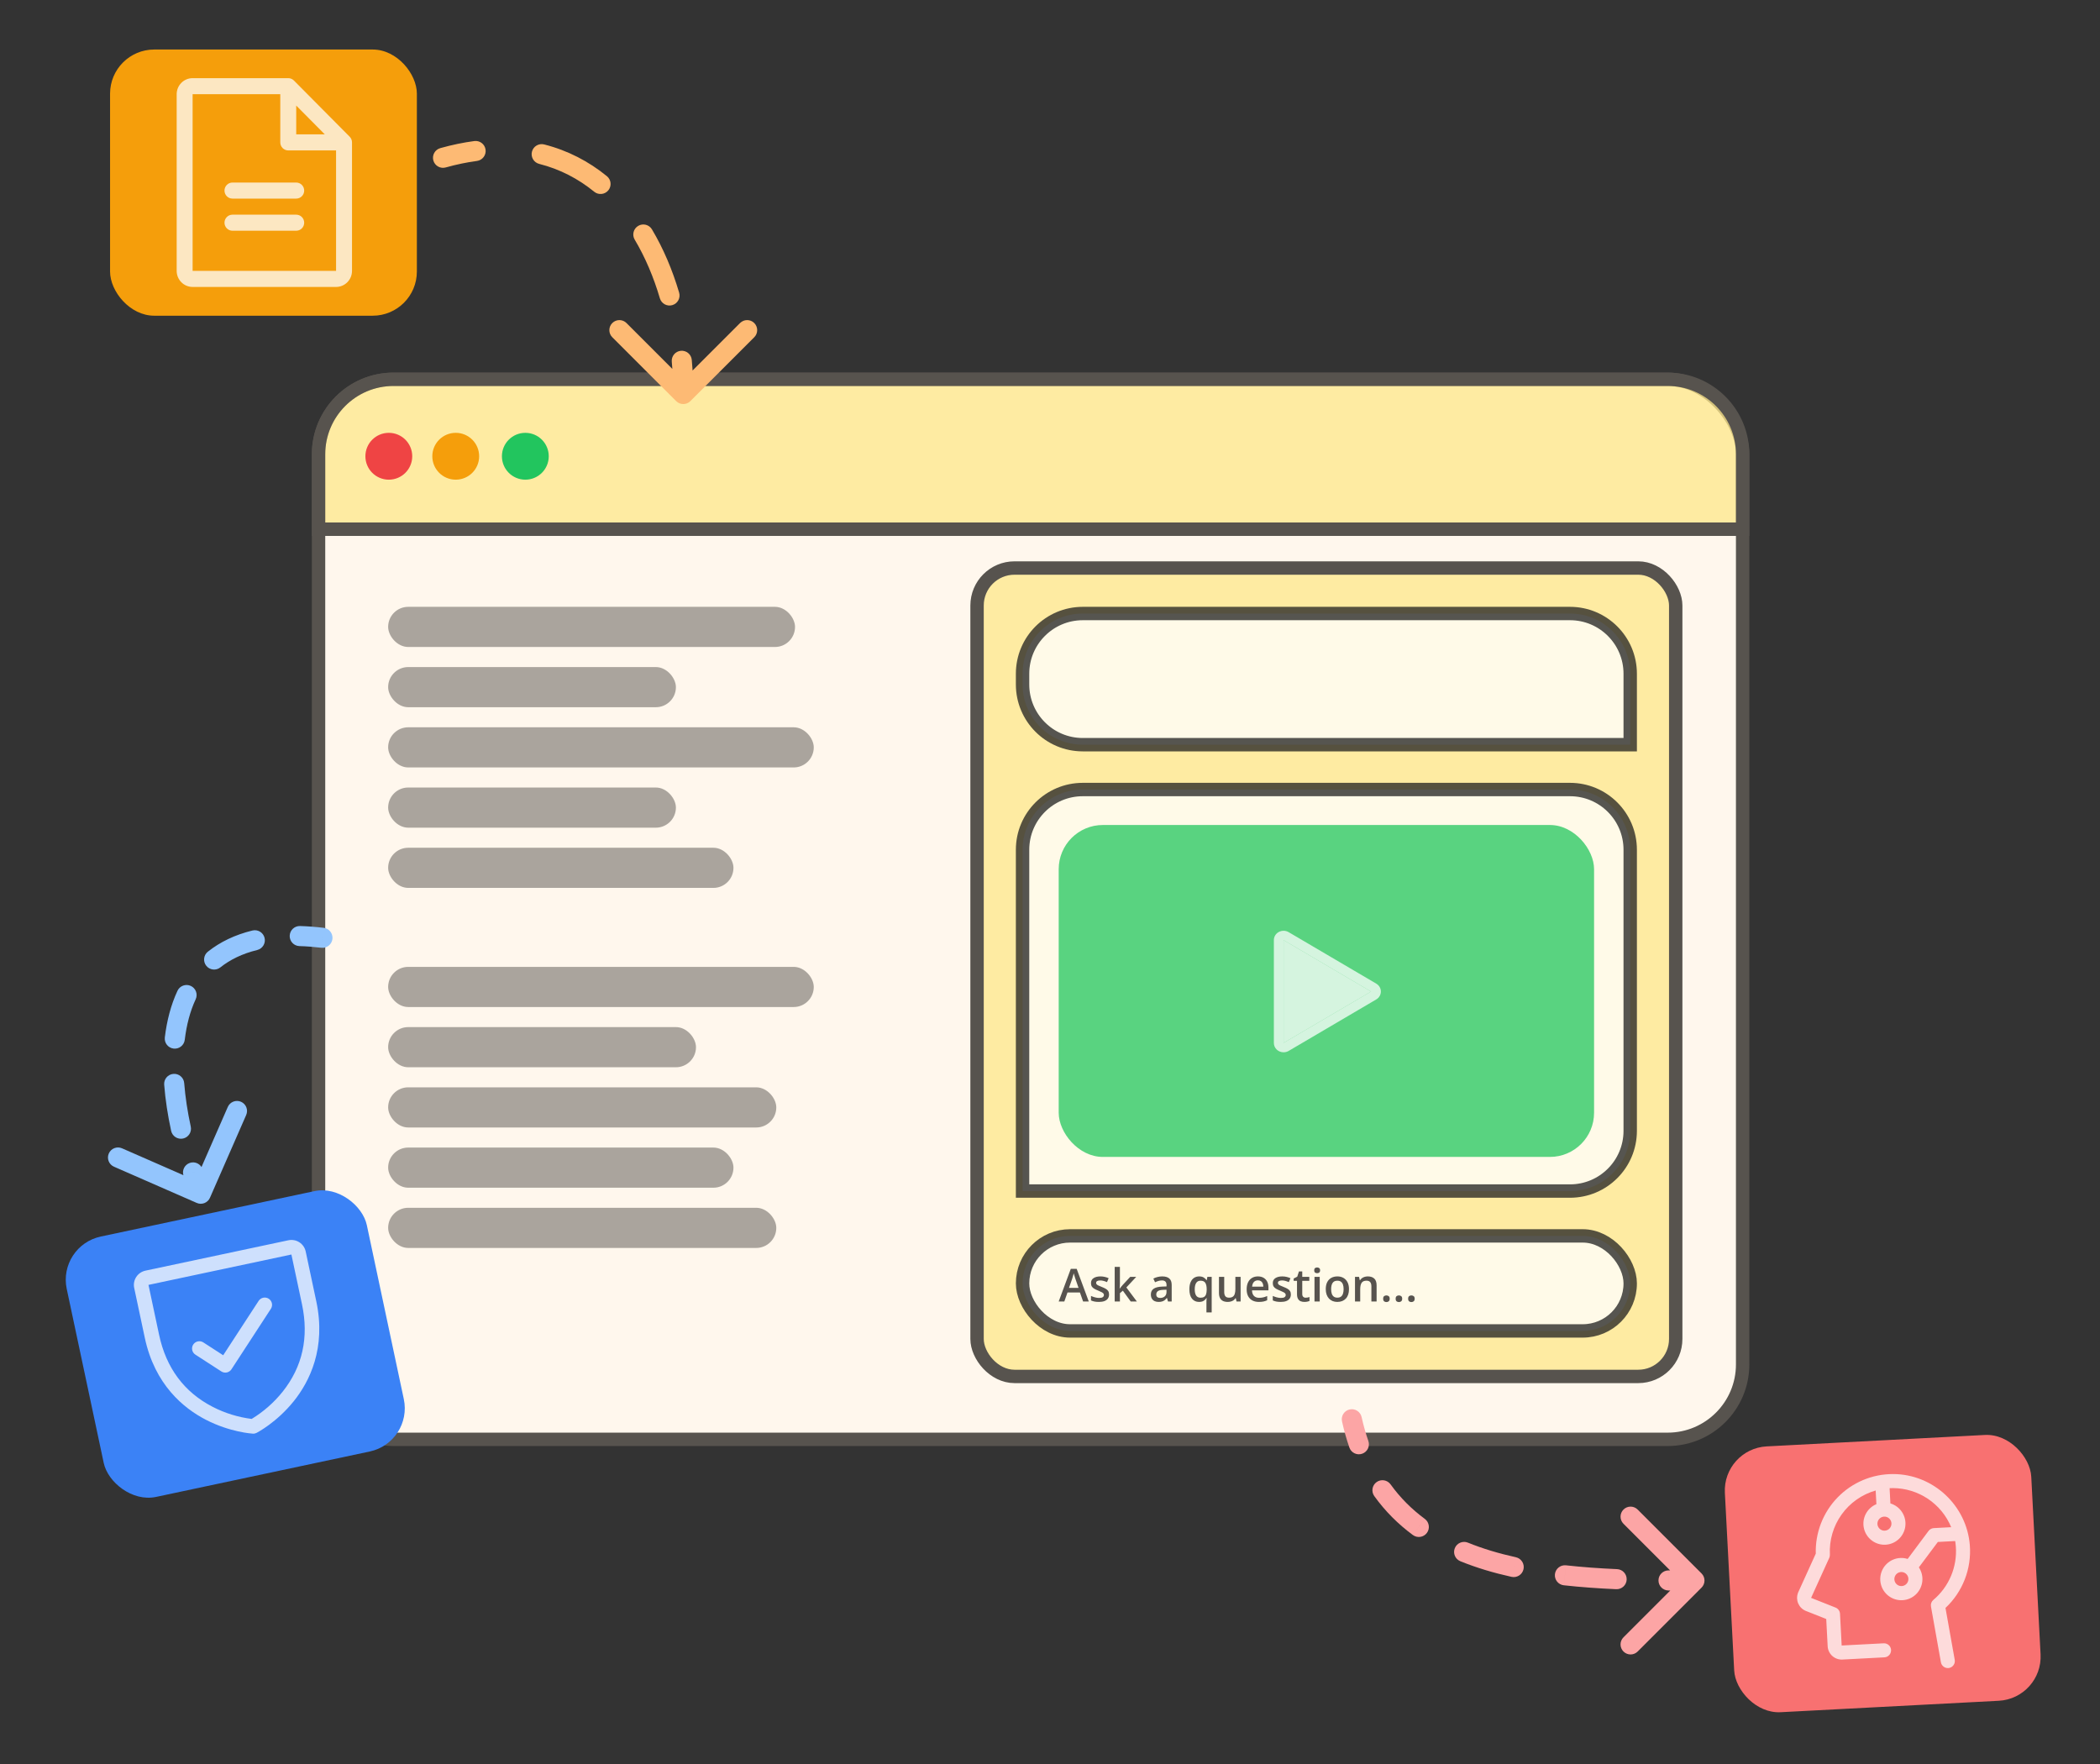 <svg width="1569" height="1318" viewBox="0 0 1569 1318" fill="none" xmlns="http://www.w3.org/2000/svg">
<rect x="0" y="0" width="1569" height="1318" fill="#333333" stroke="none"/>
<rect x="238" y="283.389" width="1064" height="792" rx="56" fill="#FFF7ED" stroke="#57534E" stroke-width="10"/>
<rect x="730" y="424.389" width="522" height="604" rx="28" fill="#FDE68A" fill-opacity="0.75" stroke="#57534E" stroke-width="10"/>
<path opacity="0.75" d="M809 458.389H1173C1197.85 458.389 1218 478.536 1218 503.389V556.389H809C784.147 556.389 764 536.242 764 511.389V503.389C764 478.536 784.147 458.389 809 458.389Z" fill="white" stroke="#1E1E1E" stroke-width="10"/>
<path opacity="0.75" d="M809 589.889H1173C1197.85 589.889 1218 610.036 1218 634.889V844.889C1218 869.742 1197.85 889.889 1173 889.889H764V634.889C764 610.036 784.147 589.889 809 589.889Z" fill="white" stroke="#1E1E1E" stroke-width="10"/>
<rect opacity="0.75" x="791" y="616.389" width="400" height="248" rx="33" fill="#22C55E"/>
<path d="M1028.27 734.92L962.806 696.45C961.703 695.801 960.438 695.446 959.145 695.423C957.851 695.4 956.574 695.709 955.446 696.319C954.329 696.919 953.398 697.794 952.75 698.854C952.101 699.914 951.758 701.121 951.757 702.351V779.283C951.765 781.128 952.535 782.893 953.899 784.192C955.262 785.491 957.106 786.217 959.026 786.21C960.366 786.209 961.68 785.854 962.824 785.184L1028.27 746.714C1029.32 746.098 1030.19 745.232 1030.79 744.2C1031.4 743.168 1031.71 742.005 1031.71 740.821C1031.71 739.638 1031.4 738.474 1030.79 737.442C1030.19 736.411 1029.32 735.545 1028.27 734.929V734.92ZM959.026 779.2V702.408L1024.37 740.817L959.026 779.2Z" fill="white" fill-opacity="0.75"/>
<path d="M959.026 779.2V702.408L1024.37 740.817L959.026 779.2Z" fill="white" fill-opacity="0.75"/>
<rect opacity="0.75" x="764" y="923.389" width="454" height="71" rx="35.5" fill="white" stroke="#1E1E1E" stroke-width="10"/>
<path d="M809.229 972.389L806.854 965.649H797.574L795.2 972.389H791L800.031 948.018H804.447L813.462 972.389H809.229ZM805.825 962.229L803.518 955.588C803.429 955.301 803.302 954.897 803.136 954.376C802.97 953.845 802.804 953.308 802.638 952.766C802.472 952.213 802.333 951.748 802.223 951.372C802.112 951.825 801.974 952.334 801.808 952.899C801.653 953.452 801.498 953.972 801.343 954.459C801.199 954.946 801.088 955.323 801.011 955.588L798.687 962.229H805.825ZM828.619 967.143C828.619 968.349 828.326 969.368 827.739 970.198C827.153 971.028 826.295 971.659 825.166 972.09C824.048 972.511 822.676 972.721 821.049 972.721C819.765 972.721 818.658 972.627 817.729 972.439C816.81 972.262 815.941 971.985 815.122 971.609V968.239C815.996 968.648 816.976 969.002 818.061 969.301C819.156 969.6 820.191 969.75 821.165 969.75C822.449 969.75 823.373 969.55 823.938 969.152C824.502 968.742 824.784 968.2 824.784 967.525C824.784 967.126 824.668 966.772 824.436 966.462C824.214 966.141 823.794 965.815 823.174 965.483C822.565 965.14 821.669 964.73 820.484 964.254C819.322 963.79 818.343 963.325 817.546 962.86C816.749 962.395 816.146 961.836 815.736 961.183C815.327 960.519 815.122 959.672 815.122 958.643C815.122 957.016 815.764 955.782 817.048 954.941C818.343 954.089 820.053 953.663 822.178 953.663C823.307 953.663 824.369 953.779 825.365 954.011C826.372 954.233 827.357 954.559 828.32 954.991L827.092 957.929C826.262 957.564 825.426 957.265 824.585 957.033C823.755 956.789 822.908 956.667 822.045 956.667C821.038 956.667 820.269 956.822 819.737 957.132C819.217 957.442 818.957 957.885 818.957 958.46C818.957 958.892 819.084 959.257 819.339 959.556C819.593 959.855 820.031 960.154 820.65 960.453C821.281 960.751 822.156 961.122 823.273 961.565C824.369 961.986 825.315 962.428 826.112 962.893C826.92 963.347 827.54 963.906 827.972 964.57C828.403 965.234 828.619 966.092 828.619 967.143ZM836.737 946.557V959.042C836.737 959.606 836.715 960.226 836.671 960.901C836.627 961.565 836.582 962.19 836.538 962.777H836.621C836.909 962.389 837.252 961.936 837.65 961.416C838.06 960.895 838.447 960.442 838.812 960.054L844.424 954.011H848.906L841.552 961.914L849.388 972.389H844.806L838.929 964.321L836.737 966.197V972.389H832.836V946.557H836.737ZM868.363 953.663C870.688 953.663 872.442 954.177 873.626 955.207C874.821 956.236 875.419 957.841 875.419 960.021V972.389H872.646L871.899 969.783H871.767C871.246 970.447 870.71 970.995 870.156 971.426C869.603 971.858 868.961 972.179 868.23 972.389C867.511 972.611 866.631 972.721 865.591 972.721C864.495 972.721 863.516 972.522 862.652 972.124C861.789 971.714 861.108 971.094 860.61 970.264C860.112 969.434 859.863 968.383 859.863 967.11C859.863 965.217 860.566 963.795 861.972 962.843C863.388 961.891 865.524 961.366 868.38 961.266L871.567 961.15V960.187C871.567 958.914 871.269 958.007 870.671 957.464C870.084 956.922 869.254 956.651 868.181 956.651C867.262 956.651 866.371 956.784 865.508 957.049C864.645 957.315 863.803 957.641 862.984 958.029L861.723 955.273C862.619 954.797 863.637 954.41 864.777 954.111C865.928 953.812 867.124 953.663 868.363 953.663ZM871.551 963.607L869.177 963.69C867.229 963.756 865.862 964.088 865.076 964.686C864.29 965.284 863.897 966.103 863.897 967.143C863.897 968.051 864.169 968.715 864.711 969.135C865.253 969.545 865.967 969.75 866.853 969.75C868.203 969.75 869.321 969.368 870.206 968.604C871.103 967.829 871.551 966.695 871.551 965.201V963.607ZM901.384 980.541V972.738C901.384 972.295 901.395 971.814 901.417 971.293C901.45 970.773 901.5 970.297 901.566 969.866H901.367C900.869 970.674 900.177 971.354 899.292 971.908C898.407 972.45 897.25 972.721 895.822 972.721C893.664 972.721 891.926 971.924 890.609 970.331C889.292 968.726 888.634 966.357 888.634 963.225C888.634 961.144 888.938 959.396 889.547 957.979C890.156 956.562 891.008 955.489 892.104 954.758C893.21 954.028 894.494 953.663 895.955 953.663C897.361 953.663 898.501 953.939 899.375 954.493C900.26 955.035 900.969 955.705 901.5 956.501H901.633L902.064 954.011H905.302V980.541H901.384ZM896.984 969.583C898.091 969.583 898.977 969.373 899.641 968.953C900.305 968.532 900.786 967.896 901.085 967.043C901.384 966.18 901.544 965.112 901.566 963.839V963.242C901.566 961.161 901.229 959.578 900.554 958.494C899.879 957.409 898.678 956.867 896.951 956.867C895.49 956.867 894.406 957.437 893.697 958.577C892.989 959.706 892.635 961.277 892.635 963.292C892.635 965.328 892.989 966.889 893.697 967.973C894.417 969.047 895.512 969.583 896.984 969.583ZM926.917 954.011V972.389H923.846L923.314 969.916H923.099C922.711 970.546 922.219 971.072 921.621 971.493C921.023 971.902 920.359 972.207 919.629 972.406C918.898 972.616 918.129 972.721 917.321 972.721C915.938 972.721 914.754 972.489 913.769 972.024C912.795 971.548 912.048 970.818 911.527 969.833C911.007 968.847 910.747 967.575 910.747 966.014V954.011H914.665V965.284C914.665 966.711 914.953 967.779 915.528 968.488C916.115 969.196 917.022 969.55 918.251 969.55C919.435 969.55 920.376 969.307 921.073 968.82C921.771 968.333 922.263 967.613 922.551 966.662C922.85 965.71 922.999 964.542 922.999 963.159V954.011H926.917ZM939.833 953.663C941.471 953.663 942.877 954 944.05 954.675C945.223 955.35 946.125 956.308 946.756 957.547C947.387 958.787 947.702 960.27 947.702 961.997V964.088H935.434C935.478 965.87 935.954 967.243 936.861 968.206C937.78 969.168 939.064 969.65 940.713 969.65C941.886 969.65 942.938 969.539 943.867 969.318C944.808 969.085 945.776 968.748 946.772 968.305V971.476C945.854 971.908 944.919 972.223 943.967 972.422C943.015 972.622 941.875 972.721 940.547 972.721C938.743 972.721 937.155 972.373 935.782 971.675C934.421 970.967 933.353 969.916 932.578 968.521C931.814 967.126 931.433 965.394 931.433 963.325C931.433 961.266 931.781 959.517 932.479 958.079C933.176 956.64 934.155 955.544 935.417 954.792C936.679 954.039 938.151 953.663 939.833 953.663ZM939.833 956.601C938.604 956.601 937.608 957 936.845 957.796C936.092 958.593 935.649 959.761 935.517 961.299H943.884C943.873 960.381 943.718 959.567 943.419 958.859C943.131 958.151 942.688 957.597 942.091 957.199C941.504 956.8 940.752 956.601 939.833 956.601ZM964.453 967.143C964.453 968.349 964.16 969.368 963.573 970.198C962.987 971.028 962.129 971.659 961 972.09C959.882 972.511 958.51 972.721 956.883 972.721C955.599 972.721 954.492 972.627 953.562 972.439C952.644 972.262 951.775 971.985 950.956 971.609V968.239C951.83 968.648 952.81 969.002 953.895 969.301C954.99 969.6 956.025 969.75 956.999 969.75C958.283 969.75 959.207 969.55 959.771 969.152C960.336 968.742 960.618 968.2 960.618 967.525C960.618 967.126 960.502 966.772 960.27 966.462C960.048 966.141 959.628 965.815 959.008 965.483C958.399 965.14 957.503 964.73 956.318 964.254C955.156 963.79 954.177 963.325 953.38 962.86C952.583 962.395 951.98 961.836 951.57 961.183C951.161 960.519 950.956 959.672 950.956 958.643C950.956 957.016 951.598 955.782 952.882 954.941C954.177 954.089 955.887 953.663 958.012 953.663C959.141 953.663 960.203 953.779 961.199 954.011C962.206 954.233 963.191 954.559 964.154 954.991L962.926 957.929C962.096 957.564 961.26 957.265 960.419 957.033C959.589 956.789 958.742 956.667 957.879 956.667C956.872 956.667 956.103 956.822 955.571 957.132C955.051 957.442 954.791 957.885 954.791 958.46C954.791 958.892 954.918 959.257 955.173 959.556C955.427 959.855 955.865 960.154 956.484 960.453C957.115 960.751 957.99 961.122 959.107 961.565C960.203 961.986 961.149 962.428 961.946 962.893C962.754 963.347 963.374 963.906 963.806 964.57C964.237 965.234 964.453 966.092 964.453 967.143ZM975.51 969.567C976.019 969.567 976.522 969.523 977.021 969.434C977.519 969.334 977.972 969.218 978.382 969.085V972.041C977.95 972.229 977.391 972.389 976.705 972.522C976.019 972.655 975.305 972.721 974.563 972.721C973.523 972.721 972.588 972.55 971.758 972.207C970.928 971.852 970.269 971.249 969.782 970.397C969.295 969.545 969.052 968.366 969.052 966.861V956.983H966.545V955.24L969.234 953.862L970.513 949.927H972.97V954.011H978.232V956.983H972.97V966.811C972.97 967.741 973.202 968.432 973.667 968.886C974.132 969.34 974.746 969.567 975.51 969.567ZM986.019 954.011V972.389H982.117V954.011H986.019ZM984.093 946.972C984.69 946.972 985.205 947.133 985.637 947.454C986.079 947.775 986.301 948.328 986.301 949.114C986.301 949.889 986.079 950.442 985.637 950.774C985.205 951.095 984.69 951.255 984.093 951.255C983.473 951.255 982.947 951.095 982.516 950.774C982.095 950.442 981.885 949.889 981.885 949.114C981.885 948.328 982.095 947.775 982.516 947.454C982.947 947.133 983.473 946.972 984.093 946.972ZM1007.88 963.159C1007.88 964.686 1007.68 966.042 1007.29 967.226C1006.89 968.41 1006.31 969.412 1005.54 970.231C1004.78 971.039 1003.86 971.659 1002.79 972.09C1001.71 972.511 1000.5 972.721 999.15 972.721C997.889 972.721 996.732 972.511 995.681 972.09C994.629 971.659 993.716 971.039 992.941 970.231C992.178 969.412 991.586 968.41 991.165 967.226C990.744 966.042 990.534 964.686 990.534 963.159C990.534 961.133 990.883 959.418 991.58 958.012C992.288 956.596 993.296 955.516 994.602 954.775C995.908 954.033 997.463 953.663 999.267 953.663C1000.96 953.663 1002.45 954.033 1003.75 954.775C1005.04 955.516 1006.06 956.596 1006.79 958.012C1007.52 959.429 1007.88 961.144 1007.88 963.159ZM994.552 963.159C994.552 964.498 994.712 965.643 995.033 966.595C995.365 967.547 995.874 968.278 996.561 968.787C997.247 969.285 998.132 969.534 999.217 969.534C1000.3 969.534 1001.19 969.285 1001.87 968.787C1002.56 968.278 1003.06 967.547 1003.38 966.595C1003.7 965.643 1003.87 964.498 1003.87 963.159C1003.87 961.819 1003.7 960.685 1003.38 959.755C1003.06 958.815 1002.56 958.101 1001.87 957.614C1001.19 957.116 1000.3 956.867 999.2 956.867C997.584 956.867 996.406 957.409 995.664 958.494C994.923 959.578 994.552 961.133 994.552 963.159ZM1021.94 953.663C1024.01 953.663 1025.62 954.199 1026.78 955.273C1027.94 956.335 1028.52 958.045 1028.52 960.403V972.389H1024.62V961.133C1024.62 959.706 1024.32 958.638 1023.74 957.929C1023.15 957.21 1022.24 956.85 1021.01 956.85C1019.23 956.85 1017.99 957.398 1017.3 958.494C1016.61 959.589 1016.27 961.178 1016.27 963.258V972.389H1012.37V954.011H1015.4L1015.95 956.501H1016.17C1016.57 955.86 1017.06 955.334 1017.64 954.924C1018.24 954.504 1018.91 954.188 1019.64 953.978C1020.38 953.768 1021.15 953.663 1021.94 953.663ZM1033.42 970.331C1033.42 969.423 1033.65 968.787 1034.11 968.421C1034.59 968.045 1035.16 967.857 1035.84 967.857C1036.51 967.857 1037.09 968.045 1037.57 968.421C1038.05 968.787 1038.3 969.423 1038.3 970.331C1038.3 971.216 1038.05 971.858 1037.57 972.256C1037.09 972.644 1036.51 972.837 1035.84 972.837C1035.16 972.837 1034.59 972.644 1034.11 972.256C1033.65 971.858 1033.42 971.216 1033.42 970.331ZM1042.75 970.331C1042.75 969.423 1042.98 968.787 1043.44 968.421C1043.92 968.045 1044.49 967.857 1045.17 967.857C1045.85 967.857 1046.42 968.045 1046.9 968.421C1047.38 968.787 1047.63 969.423 1047.63 970.331C1047.63 971.216 1047.38 971.858 1046.9 972.256C1046.42 972.644 1045.85 972.837 1045.17 972.837C1044.49 972.837 1043.92 972.644 1043.44 972.256C1042.98 971.858 1042.75 971.216 1042.75 970.331ZM1052.08 970.331C1052.08 969.423 1052.31 968.787 1052.77 968.421C1053.25 968.045 1053.82 967.857 1054.5 967.857C1055.18 967.857 1055.75 968.045 1056.23 968.421C1056.71 968.787 1056.96 969.423 1056.96 970.331C1056.96 971.216 1056.71 971.858 1056.23 972.256C1055.75 972.644 1055.18 972.837 1054.5 972.837C1053.82 972.837 1053.25 972.644 1052.77 972.256C1052.31 971.858 1052.08 971.216 1052.08 970.331Z" fill="#57534E"/>
<rect x="290" y="722.389" width="318" height="30" rx="15" fill="#57534E" fill-opacity="0.5"/>
<rect x="290" y="767.389" width="230" height="30" rx="15" fill="#57534E" fill-opacity="0.5"/>
<rect x="290" y="812.389" width="290" height="30" rx="15" fill="#57534E" fill-opacity="0.5"/>
<rect x="290" y="857.389" width="258" height="30" rx="15" fill="#57534E" fill-opacity="0.5"/>
<rect x="290" y="902.389" width="290" height="30" rx="15" fill="#57534E" fill-opacity="0.5"/>
<rect x="290" y="453.389" width="304" height="30" rx="15" fill="#57534E" fill-opacity="0.5"/>
<rect x="290" y="498.389" width="215" height="30" rx="15" fill="#57534E" fill-opacity="0.5"/>
<rect x="290" y="543.389" width="318" height="30" rx="15" fill="#57534E" fill-opacity="0.5"/>
<rect x="290" y="588.389" width="215" height="30" rx="15" fill="#57534E" fill-opacity="0.5"/>
<rect x="290" y="633.389" width="258" height="30" rx="15" fill="#57534E" fill-opacity="0.5"/>
<path d="M1246 283.389C1276.93 283.389 1302 308.461 1302 339.389V395.389H238V339.389C238 308.461 263.072 283.389 294 283.389H1246Z" fill="#FDE68A" fill-opacity="0.75" stroke="#57534E" stroke-width="10"/>
<circle cx="290.5" cy="340.889" r="17.5" fill="#EF4444"/>
<circle cx="340.5" cy="340.889" r="17.5" fill="#F59E0B"/>
<circle cx="392.5" cy="340.889" r="17.5" fill="#22C55E"/>
<path d="M240.039 708.106C244.152 708.597 247.885 705.661 248.376 701.548C248.866 697.435 245.93 693.703 241.817 693.212L240.039 708.106ZM146.992 898.759C150.787 900.421 155.209 898.691 156.871 894.897L183.939 833.062C185.6 829.267 183.87 824.845 180.076 823.183C176.281 821.522 171.859 823.252 170.198 827.046L146.137 882.011L91.173 857.95C87.378 856.289 82.956 858.019 81.294 861.813C79.633 865.608 81.363 870.03 85.157 871.691L146.992 898.759ZM224.159 691.875C220.019 691.756 216.566 695.016 216.447 699.156C216.328 703.296 219.588 706.749 223.729 706.868L224.159 691.875ZM192.163 709.798C196.187 708.816 198.653 704.758 197.671 700.733C196.689 696.709 192.631 694.243 188.607 695.225L192.163 709.798ZM155.321 711.026C152.075 713.599 151.529 718.316 154.102 721.562C156.675 724.808 161.393 725.353 164.639 722.78L155.321 711.026ZM146.201 746.593C147.949 742.837 146.322 738.376 142.567 736.628C138.812 734.88 134.35 736.507 132.602 740.263L146.201 746.593ZM123.147 775.098C122.656 779.211 125.592 782.943 129.705 783.434C133.818 783.925 137.55 780.988 138.041 776.876L123.147 775.098ZM137.623 809.236C137.3 805.107 133.69 802.021 129.56 802.345C125.431 802.668 122.345 806.278 122.669 810.407L137.623 809.236ZM127.866 844.908C128.747 848.955 132.742 851.522 136.789 850.641C140.837 849.76 143.403 845.765 142.523 841.718L127.866 844.908ZM151.34 873.586C150.026 869.658 145.777 867.538 141.849 868.852C137.92 870.165 135.8 874.414 137.114 878.343L151.34 873.586ZM240.928 700.659L241.817 693.212C235.672 692.478 229.789 692.036 224.159 691.875L223.944 699.371L223.729 706.868C228.875 707.016 234.308 707.422 240.039 708.106L240.928 700.659ZM190.385 702.511L188.607 695.225C175.497 698.424 164.437 703.798 155.321 711.026L159.98 716.903L164.639 722.78C171.914 717.013 180.965 712.53 192.163 709.798L190.385 702.511ZM139.402 743.428L132.602 740.263C127.649 750.904 124.627 762.699 123.147 775.098L130.594 775.987L138.041 776.876C139.373 765.721 142.046 755.52 146.201 746.593L139.402 743.428ZM130.146 809.822L122.669 810.407C123.558 821.764 125.352 833.358 127.866 844.908L135.194 843.313L142.523 841.718C140.135 830.747 138.453 819.831 137.623 809.236L130.146 809.822ZM144.227 875.965L137.114 878.343C138.953 883.844 140.927 889.28 143.015 894.62L150 891.889L156.985 889.157C154.987 884.047 153.099 878.846 151.34 873.586L144.227 875.965Z" fill="#93C5FD"/>
<rect x="43" y="930.738" width="229.231" height="198.876" rx="33" transform="rotate(-12 43 930.738)" fill="#3B82F6"/>
<path d="M215.459 926.659L108.678 949.356C105.846 949.958 103.368 951.656 101.79 954.077C100.212 956.499 99.662 959.445 100.262 962.267L108.179 999.515C115.633 1034.58 137.182 1052.21 153.947 1060.83C172.003 1070.1 188.218 1071.1 188.924 1071.14C189.894 1071.2 190.862 1070.99 191.727 1070.55C192.356 1070.22 206.741 1062.72 219.484 1046.9C231.256 1032.22 243.77 1007.34 236.317 972.279L228.399 935.031C227.799 932.209 226.099 929.741 223.672 928.171C221.246 926.6 218.291 926.057 215.459 926.659ZM225.639 974.548C230.879 999.205 226.017 1021.16 211.185 1039.78C204.724 1047.87 196.885 1054.76 188.029 1060.14C177.888 1058.86 168.053 1055.82 158.971 1051.15C137.625 1040.19 124.131 1022.06 118.857 997.246L110.94 959.998L217.721 937.301L225.639 974.548ZM145.969 1012.1C144.755 1011.32 143.904 1010.08 143.604 1008.67C143.304 1007.26 143.579 1005.78 144.368 1004.57C145.158 1003.36 146.397 1002.51 147.814 1002.21C149.231 1001.91 150.709 1002.18 151.923 1002.97L166.757 1012.57L193.235 971.94C193.626 971.34 194.131 970.823 194.722 970.417C195.314 970.012 195.979 969.727 196.681 969.578C197.382 969.428 198.106 969.419 198.811 969.548C199.516 969.678 200.188 969.945 200.789 970.334C201.391 970.723 201.909 971.226 202.315 971.815C202.72 972.404 203.006 973.067 203.154 973.766C203.303 974.465 203.312 975.187 203.181 975.89C203.05 976.593 202.781 977.264 202.39 977.863L172.934 1023.06C172.543 1023.66 172.038 1024.17 171.446 1024.58C170.855 1024.98 170.19 1025.27 169.488 1025.42C168.786 1025.57 168.062 1025.58 167.357 1025.45C166.652 1025.32 165.98 1025.05 165.379 1024.66L145.969 1012.1Z" fill="white" fill-opacity="0.75"/>
<rect x="1287" y="1082.39" width="229.231" height="198.876" rx="33" transform="rotate(-3 1287 1082.39)" fill="#F87171"/>
<path d="M1453.55 1201.36C1459.87 1195.45 1464.79 1188.18 1467.94 1180.11C1471.09 1172.03 1472.4 1163.35 1471.76 1154.71C1469.53 1124.78 1444.3 1101.34 1414.37 1101.33C1406.65 1101.31 1399 1102.85 1391.89 1105.85C1384.77 1108.86 1378.33 1113.26 1372.95 1118.81C1367.56 1124.35 1363.35 1130.93 1360.55 1138.14C1357.75 1145.35 1356.42 1153.05 1356.65 1160.78L1343.45 1189.85C1343.4 1189.97 1343.35 1190.1 1343.3 1190.22C1342.38 1192.73 1342.45 1195.5 1343.5 1197.97C1344.55 1200.43 1346.5 1202.4 1348.95 1203.47L1349.12 1203.54L1364.46 1209.62L1365.53 1229.98C1365.67 1232.76 1366.92 1235.37 1368.98 1237.24C1371.05 1239.1 1373.77 1240.06 1376.54 1239.92L1407.93 1238.27C1409.32 1238.2 1410.62 1237.58 1411.55 1236.54C1412.48 1235.51 1412.96 1234.15 1412.89 1232.76C1412.82 1231.37 1412.2 1230.06 1411.16 1229.13C1410.13 1228.2 1408.77 1227.71 1407.38 1227.79L1375.99 1229.43L1374.75 1205.71C1374.7 1204.71 1374.36 1203.74 1373.77 1202.92C1373.19 1202.11 1372.38 1201.47 1371.44 1201.1L1353.14 1193.83L1366.7 1163.98C1367.06 1163.22 1367.22 1162.38 1367.19 1161.55C1366.63 1150.85 1369.7 1140.29 1375.92 1131.58C1382.14 1122.87 1391.12 1116.54 1401.4 1113.61L1401.94 1123.83C1398.51 1125.25 1395.7 1127.84 1393.99 1131.14C1392.28 1134.44 1391.8 1138.23 1392.61 1141.86C1393.43 1145.48 1395.5 1148.7 1398.46 1150.94C1401.41 1153.19 1405.07 1154.31 1408.77 1154.12C1412.47 1153.92 1415.99 1152.42 1418.69 1149.88C1421.4 1147.34 1423.12 1143.93 1423.56 1140.24C1423.99 1136.55 1423.11 1132.82 1421.07 1129.72C1419.03 1126.62 1415.96 1124.34 1412.4 1123.28L1411.8 1111.89C1412.65 1111.85 1413.5 1111.8 1414.36 1111.82C1423.66 1111.87 1432.75 1114.67 1440.48 1119.86C1448.21 1125.05 1454.24 1132.42 1457.82 1141.03L1444.84 1141.71C1444.08 1141.75 1443.33 1141.95 1442.65 1142.32C1441.97 1142.68 1441.38 1143.19 1440.92 1143.8L1425.29 1164.75C1421.74 1163.63 1417.91 1163.8 1414.48 1165.24C1411.05 1166.68 1408.24 1169.29 1406.55 1172.6C1404.85 1175.92 1404.38 1179.73 1405.22 1183.36C1406.05 1186.99 1408.14 1190.21 1411.12 1192.44C1414.1 1194.68 1417.76 1195.79 1421.48 1195.57C1425.19 1195.36 1428.71 1193.84 1431.41 1191.28C1434.1 1188.71 1435.81 1185.28 1436.23 1181.57C1436.64 1177.87 1435.74 1174.14 1433.67 1171.04L1447.85 1152.06L1460.79 1151.38C1461.02 1152.74 1461.19 1154.11 1461.29 1155.5C1461.85 1163 1460.62 1170.53 1457.7 1177.45C1454.78 1184.38 1450.26 1190.52 1444.51 1195.35C1443.8 1195.94 1443.26 1196.71 1442.94 1197.58C1442.63 1198.45 1442.55 1199.39 1442.71 1200.3L1450.14 1241.97C1450.36 1243.23 1451.04 1244.36 1452.04 1245.15C1453.04 1245.95 1454.29 1246.35 1455.57 1246.29C1455.78 1246.27 1456 1246.25 1456.22 1246.21C1456.89 1246.09 1457.54 1245.84 1458.12 1245.47C1458.7 1245.09 1459.2 1244.61 1459.6 1244.05C1459.99 1243.48 1460.27 1242.84 1460.42 1242.17C1460.56 1241.5 1460.58 1240.8 1460.46 1240.12L1453.55 1201.36ZM1408.22 1143.62C1407.19 1143.68 1406.16 1143.42 1405.27 1142.89C1404.38 1142.36 1403.66 1141.58 1403.22 1140.64C1402.77 1139.7 1402.61 1138.66 1402.76 1137.63C1402.91 1136.6 1403.36 1135.64 1404.05 1134.87C1404.74 1134.1 1405.65 1133.55 1406.65 1133.29C1407.66 1133.04 1408.72 1133.09 1409.69 1133.43C1410.67 1133.78 1411.52 1134.41 1412.14 1135.24C1412.76 1136.07 1413.12 1137.07 1413.18 1138.11C1413.25 1139.5 1412.77 1140.86 1411.84 1141.9C1410.91 1142.93 1409.61 1143.55 1408.22 1143.62ZM1420.88 1185.02C1419.85 1185.07 1418.82 1184.82 1417.93 1184.29C1417.04 1183.76 1416.33 1182.97 1415.88 1182.04C1415.43 1181.1 1415.27 1180.05 1415.42 1179.02C1415.57 1178 1416.02 1177.04 1416.71 1176.26C1417.41 1175.49 1418.31 1174.94 1419.32 1174.69C1420.32 1174.43 1421.38 1174.48 1422.36 1174.83C1423.33 1175.18 1424.19 1175.8 1424.81 1176.64C1425.43 1177.47 1425.79 1178.47 1425.84 1179.5C1425.91 1180.89 1425.43 1182.26 1424.5 1183.29C1423.57 1184.33 1422.27 1184.95 1420.88 1185.02Z" fill="white" fill-opacity="0.75"/>
<path d="M1002.68 1062.01C1001.78 1057.97 1004.33 1053.96 1008.38 1053.07C1012.42 1052.17 1016.43 1054.72 1017.32 1058.77L1002.68 1062.01ZM1271.3 1175.59C1274.23 1178.51 1274.23 1183.26 1271.3 1186.19L1223.57 1233.92C1220.64 1236.85 1215.9 1236.85 1212.97 1233.92C1210.04 1230.99 1210.04 1226.24 1212.97 1223.32L1255.39 1180.89L1212.97 1138.46C1210.04 1135.53 1210.04 1130.79 1212.97 1127.86C1215.9 1124.93 1220.64 1124.93 1223.57 1127.86L1271.3 1175.59ZM1246.55 1188.32C1242.41 1188.28 1239.08 1184.89 1239.12 1180.75C1239.15 1176.61 1242.54 1173.28 1246.68 1173.32L1246.55 1188.32ZM1208.19 1172.37C1212.33 1172.56 1215.54 1176.06 1215.35 1180.2C1215.17 1184.34 1211.66 1187.54 1207.52 1187.36L1208.19 1172.37ZM1168.38 1184.43C1164.26 1183.97 1161.3 1180.26 1161.75 1176.15C1162.21 1172.03 1165.92 1169.06 1170.03 1169.52L1168.38 1184.43ZM1132.57 1163.48C1136.62 1164.38 1139.17 1168.38 1138.28 1172.42C1137.38 1176.47 1133.38 1179.02 1129.33 1178.13L1132.57 1163.48ZM1091.09 1166.46C1087.25 1164.9 1085.4 1160.53 1086.96 1156.69C1088.52 1152.85 1092.9 1151.01 1096.74 1152.57L1091.09 1166.46ZM1064.52 1134.81C1067.85 1137.27 1068.56 1141.97 1066.1 1145.3C1063.64 1148.63 1058.94 1149.33 1055.61 1146.87L1064.52 1134.81ZM1026.8 1117.81C1024.38 1114.45 1025.14 1109.76 1028.5 1107.34C1031.87 1104.92 1036.55 1105.69 1038.97 1109.05L1026.8 1117.81ZM1022.35 1076.6C1023.71 1080.51 1021.64 1084.79 1017.73 1086.15C1013.82 1087.51 1009.54 1085.44 1008.18 1081.53L1022.35 1076.6ZM1266 1180.89L1266 1188.39C1259.54 1188.39 1253.05 1188.37 1246.55 1188.32L1246.62 1180.82L1246.68 1173.32C1253.12 1173.37 1259.56 1173.39 1266 1173.39L1266 1180.89ZM1207.86 1179.87L1207.52 1187.36C1194.31 1186.77 1181.2 1185.85 1168.38 1184.43L1169.21 1176.97L1170.03 1169.52C1182.45 1170.9 1195.22 1171.8 1208.19 1172.37L1207.86 1179.87ZM1130.95 1170.8L1129.33 1178.13C1116 1175.18 1103.17 1171.38 1091.09 1166.46L1093.91 1159.52L1096.74 1152.57C1107.9 1157.11 1119.9 1160.68 1132.57 1163.48L1130.95 1170.8ZM1060.06 1140.84L1055.61 1146.87C1044.72 1138.83 1035.01 1129.23 1026.8 1117.81L1032.88 1113.43L1038.97 1109.05C1046.23 1119.14 1054.81 1127.64 1064.52 1134.81L1060.06 1140.84ZM1015.26 1079.07L1008.18 1081.53C1006.04 1075.36 1004.2 1068.86 1002.68 1062.01L1010 1060.39L1017.32 1058.77C1018.72 1065.07 1020.4 1071.01 1022.35 1076.6L1015.26 1079.07Z" fill="#FCA5A5"/>
<path d="M333.024 125.111C329.036 126.229 324.896 123.902 323.778 119.914C322.66 115.925 324.987 111.786 328.975 110.667L333.024 125.111ZM515.803 299.692C512.874 302.621 508.126 302.621 505.197 299.692L457.467 251.963C454.538 249.034 454.538 244.285 457.467 241.356C460.396 238.427 465.145 238.427 468.074 241.356L510.5 283.782L552.927 241.356C555.855 238.427 560.604 238.427 563.533 241.356C566.462 244.285 566.462 249.034 563.533 251.963L515.803 299.692ZM354.373 105.382C358.479 104.837 362.25 107.724 362.794 111.831C363.339 115.937 360.452 119.707 356.346 120.252L354.373 105.382ZM402.866 122.454C398.851 121.436 396.421 117.356 397.439 113.34C398.457 109.325 402.537 106.896 406.552 107.914L402.866 122.454ZM453.439 131.632C456.649 134.249 457.131 138.974 454.514 142.184C451.897 145.395 447.173 145.877 443.962 143.26L453.439 131.632ZM474.215 179.046C472.095 175.487 473.262 170.884 476.821 168.765C480.379 166.645 484.983 167.812 487.102 171.371L474.215 179.046ZM507.413 218.647C508.585 222.62 506.314 226.791 502.341 227.962C498.368 229.134 494.197 226.863 493.026 222.89L507.413 218.647ZM501.915 270.234C501.542 266.109 504.584 262.462 508.71 262.09C512.835 261.717 516.482 264.759 516.854 268.884L501.915 270.234ZM331 117.889L328.975 110.667C337.71 108.219 346.176 106.47 354.373 105.382L355.36 112.817L356.346 120.252C348.893 121.241 341.12 122.841 333.024 125.111L331 117.889ZM404.709 115.184L406.552 107.914C424.29 112.411 439.932 120.624 453.439 131.632L448.7 137.446L443.962 143.26C432.052 133.553 418.365 126.383 402.866 122.454L404.709 115.184ZM480.658 175.208L487.102 171.371C495.677 185.768 502.434 201.762 507.413 218.647L500.22 220.769L493.026 222.89C488.356 207.054 482.071 192.238 474.215 179.046L480.658 175.208ZM509.385 269.559L516.854 268.884C517.618 277.337 518 285.861 518 294.389L510.5 294.389L503 294.389C503 286.307 502.638 278.234 501.915 270.234L509.385 269.559Z" fill="#FDBA74"/>
<rect x="82.23" y="37" width="229.231" height="198.876" rx="33" fill="#F59E0B"/>
<path d="M261.258 102.144L219.576 60.144C219.023 59.587 218.366 59.145 217.643 58.844C216.92 58.543 216.146 58.388 215.364 58.389H143.909C140.751 58.389 137.721 59.653 135.488 61.904C133.255 64.154 132 67.206 132 70.389V202.389C132 205.572 133.255 208.624 135.488 210.874C137.721 213.125 140.751 214.389 143.909 214.389H251.091C254.249 214.389 257.279 213.125 259.512 210.874C261.745 208.624 263 205.572 263 202.389V106.389C263.001 105.601 262.847 104.82 262.548 104.092C262.249 103.364 261.811 102.702 261.258 102.144ZM221.318 78.871L242.673 100.389H221.318V78.871ZM251.091 202.389H143.909V70.389H209.409V106.389C209.409 107.98 210.036 109.506 211.153 110.632C212.27 111.757 213.784 112.389 215.364 112.389H251.091V202.389ZM227.273 142.389C227.273 143.98 226.645 145.506 225.529 146.632C224.412 147.757 222.897 148.389 221.318 148.389H173.682C172.103 148.389 170.588 147.757 169.471 146.632C168.355 145.506 167.727 143.98 167.727 142.389C167.727 140.798 168.355 139.272 169.471 138.146C170.588 137.021 172.103 136.389 173.682 136.389H221.318C222.897 136.389 224.412 137.021 225.529 138.146C226.645 139.272 227.273 140.798 227.273 142.389ZM227.273 166.389C227.273 167.98 226.645 169.506 225.529 170.632C224.412 171.757 222.897 172.389 221.318 172.389H173.682C172.103 172.389 170.588 171.757 169.471 170.632C168.355 169.506 167.727 167.98 167.727 166.389C167.727 164.798 168.355 163.272 169.471 162.146C170.588 161.021 172.103 160.389 173.682 160.389H221.318C222.897 160.389 224.412 161.021 225.529 162.146C226.645 163.272 227.273 164.798 227.273 166.389Z" fill="white" fill-opacity="0.75"/>
</svg>
